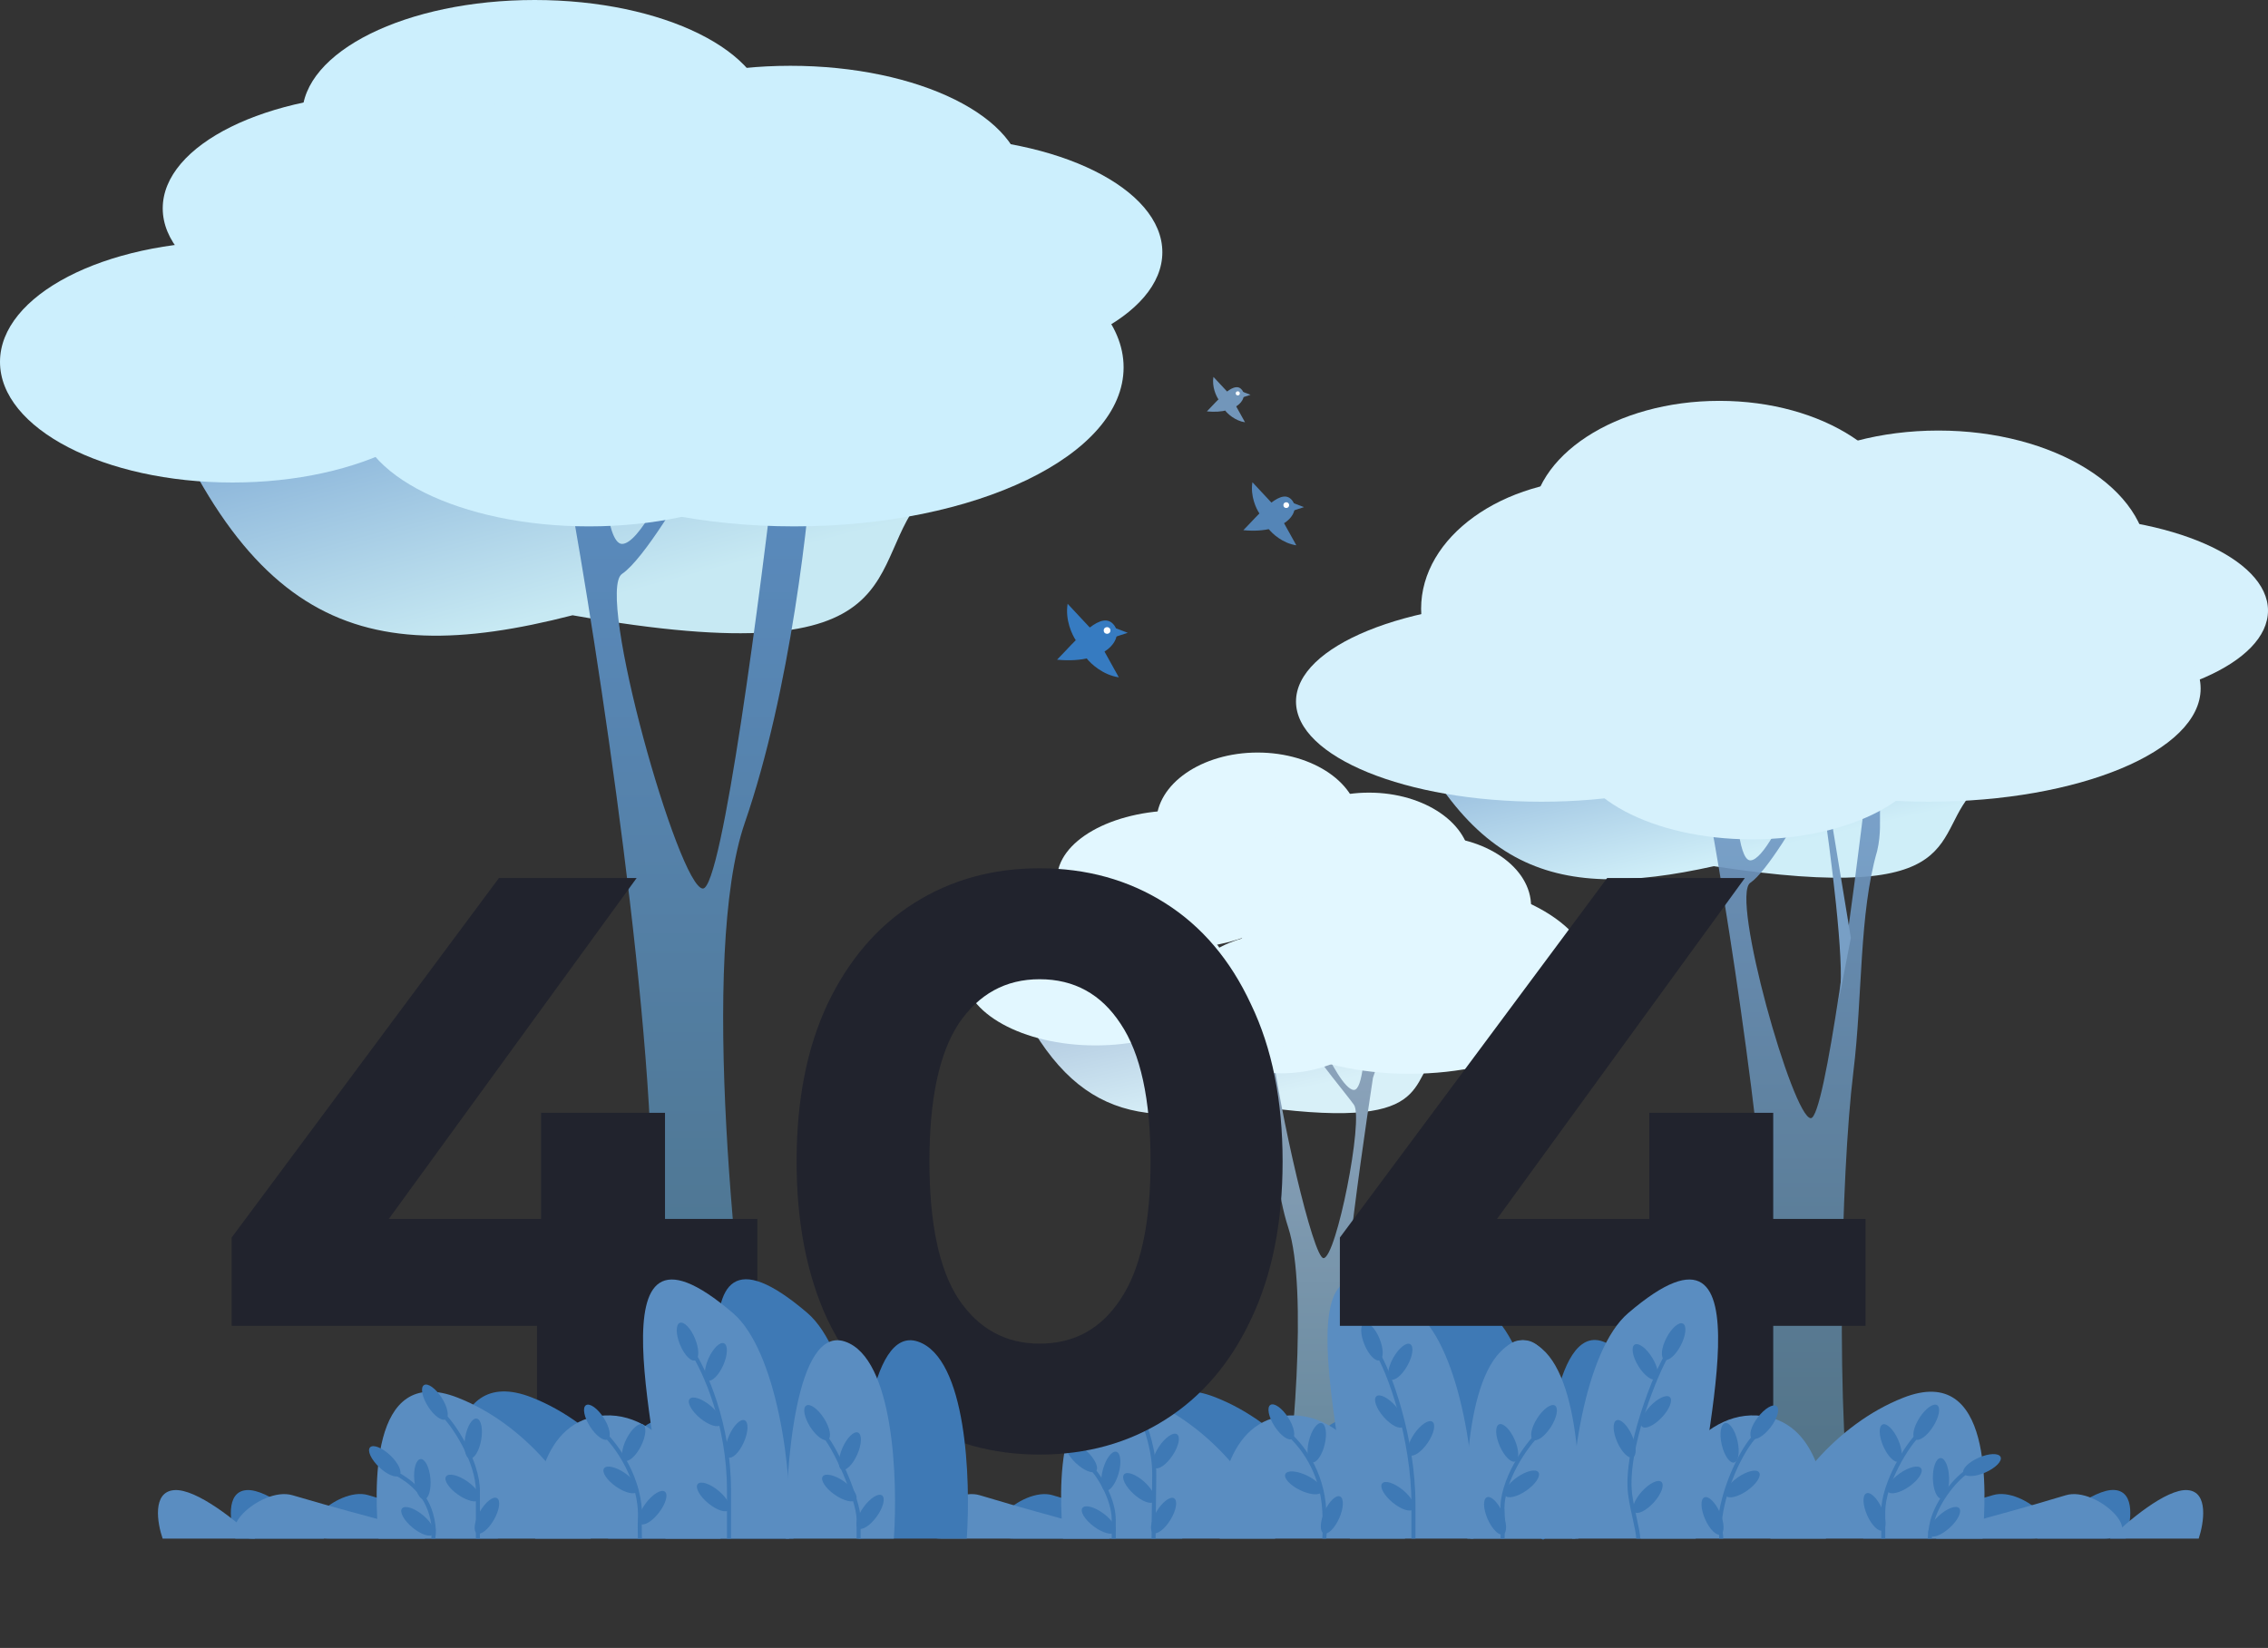 <svg width="560" height="407" viewBox="0 0 560 407" fill="none" xmlns="http://www.w3.org/2000/svg">
<rect x="0" y="0" width="560" height="407" fill="#333333" stroke="none"/>
<path d="M103.594 98.526C57.371 109.443 35.938 88.063 31 76.009C57.133 153.532 86.557 166.075 141.373 151.953C228.782 167.44 212.424 138.801 228.782 121.724C251.004 98.526 233.226 106.031 251.004 87.609C268.783 69.186 246.525 49.212 251.004 41.893C257.14 31.869 230.686 65.187 228.782 59.633L162.854 114.219C162.361 104.439 149.817 87.609 103.594 98.526Z" fill="url(#paint0_linear_25_562)"/>
<path d="M160.247 311.219C164.389 273.324 149.645 173.555 141.756 128.407L137.318 103.983H148.413C148.413 114.098 149.448 134.328 153.59 134.328C157.732 134.328 164.685 120.019 167.643 112.865H173.56C169.123 121.006 158.916 138.177 153.59 141.73C146.933 146.17 167.643 219.443 173.56 219.443C178.294 219.443 187.86 145.924 192.052 109.164H200.927C199.941 126.927 195.158 170.595 183.916 203.16C172.673 235.726 181.697 319.361 187.614 357.107H148.791C148.656 357.134 148.53 357.133 148.413 357.107H148.791C151.206 356.622 156.324 347.112 160.247 311.219Z" fill="url(#paint1_linear_25_562)"/>
<ellipse cx="132.02" cy="28.438" rx="57.4" ry="28.438" fill="#CCEFFD"/>
<ellipse cx="195.16" cy="44.688" rx="57.4" ry="28.438" fill="#CCEFFD"/>
<ellipse cx="229.6" cy="62.292" rx="57.4" ry="28.438" fill="#CCEFFD"/>
<ellipse cx="97.58" cy="51.458" rx="57.4" ry="28.438" fill="#CCEFFD"/>
<ellipse cx="145.413" cy="101.563" rx="57.4" ry="28.438" fill="#CCEFFD"/>
<ellipse cx="57.4" cy="89.375" rx="57.4" ry="29.792" fill="#CCEFFD"/>
<ellipse cx="196.116" cy="90.729" rx="81.317" ry="39.271" fill="#CCEFFD"/>
<path d="M286.975 248.194C261.521 253.236 249.719 243.362 247 237.795C261.39 273.598 277.593 279.391 307.778 272.869C355.911 280.022 346.903 266.795 355.911 258.909C368.148 248.194 358.358 251.661 368.148 243.152C377.938 234.644 365.681 225.419 368.148 222.039C371.526 217.41 356.959 232.797 355.911 230.232L319.607 255.442C319.335 250.925 312.428 243.152 286.975 248.194Z" fill="url(#paint2_linear_25_562)"/>
<path d="M330.744 356.585C328.53 337.86 335.5 289.209 339 266.194L341 260.19L343 254.186H337.07C337.07 259.184 336.516 269.18 334.302 269.18C332.088 269.18 328.372 262.11 326.791 258.575H323.628C326 262.598 332 269.697 334.302 272.838C336.774 276.21 329.953 310.723 326.791 310.723C324.26 310.723 315.984 274.91 313.744 256.746H309C315.5 263.693 312.764 286.862 318.093 303.191C323 318.228 319.279 360.607 316.116 379.258H336.868C336.94 379.272 337.007 379.271 337.07 379.258H336.868C335.577 379.019 332.841 374.32 330.744 356.585Z" fill="url(#paint3_linear_25_562)"/>
<ellipse cx="310.519" cy="203.185" rx="25.008" ry="17.329" fill="#E2F7FF"/>
<ellipse cx="338.028" cy="213.087" rx="25.008" ry="17.329" fill="#E2F7FF"/>
<ellipse cx="353.033" cy="223.815" rx="25.008" ry="17.329" fill="#E2F7FF"/>
<ellipse cx="291" cy="217.162" rx="30" ry="17.011" fill="#E2F7FF"/>
<ellipse cx="316.354" cy="247.746" rx="25.008" ry="17.329" fill="#E2F7FF"/>
<ellipse cx="270.5" cy="240.177" rx="32.5" ry="18.012" fill="#E2F7FF"/>
<ellipse cx="348" cy="241.178" rx="45" ry="24.016" fill="#E2F7FF"/>
<path d="M395.046 179.654C360.633 186.657 344.677 172.943 341 165.211C360.456 214.938 382.362 222.983 423.172 213.925C488.247 223.859 476.069 205.489 488.247 194.535C504.792 179.654 491.556 184.468 504.792 172.651C518.028 160.834 501.457 148.022 504.792 143.328C509.359 136.898 489.665 158.269 488.247 154.707L439.165 189.721C438.797 183.447 429.459 172.651 395.046 179.654Z" fill="url(#paint4_linear_25_562)"/>
<path opacity="0.9" d="M437.157 344.802C440.255 316.457 429.227 241.83 423.325 208.059L420.006 189.79H428.304C428.304 197.356 429.079 212.488 432.177 212.488C435.275 212.488 440.476 201.785 442.689 196.433H447.115C443.796 202.523 436.161 215.367 432.177 218.024C427.198 221.346 442.689 276.154 447.115 276.154C450.656 276.154 457.627 221.165 460.946 193.665H467.586C462 196.433 465.5 201.652 463.5 210.158C459 225.668 459.931 245.944 457.627 264.693C454.484 290.272 453.201 350.892 457.627 379.126H428.587C428.487 379.147 428.392 379.146 428.304 379.126H428.587C430.394 378.763 434.222 371.65 437.157 344.802Z" fill="url(#paint5_linear_25_562)"/>
<path d="M454.278 245.103C455.522 237.909 451.944 210.135 450 197.148L451.167 196.149L457 231.615C455.574 239.108 453.033 252.296 454.278 245.103Z" fill="#789FC5"/>
<ellipse cx="424.555" cy="129.25" rx="46.337" ry="30.25" fill="#D6F1FC"/>
<ellipse cx="478.614" cy="138.417" rx="51.683" ry="32.084" fill="#D6F1FC"/>
<ellipse cx="506.535" cy="150.792" rx="53.465" ry="23.375" fill="#D6F1FC"/>
<ellipse cx="395.446" cy="150.334" rx="44.554" ry="32.084" fill="#D6F1FC"/>
<ellipse cx="432.57" cy="183.555" rx="44.436" ry="23.741" fill="#D6F1FC"/>
<ellipse cx="380.594" cy="173.251" rx="60.594" ry="24.75" fill="#D6F1FC"/>
<ellipse cx="476.238" cy="170.042" rx="67.129" ry="27.959" fill="#D6F1FC"/>
<path d="M229.85 367.828C224.597 368.244 225.837 375.963 227.114 379.77H249C244.805 375.616 235.102 367.413 229.85 367.828Z" fill="#3E79B5"/>
<path d="M259.924 369.281C252.168 366.939 238.911 380 250.656 380L292 380C285.747 375.738 283.417 376.377 259.924 369.281Z" fill="#3E79B5"/>
<path d="M336.258 349.436C320.56 350.244 318.313 369.968 319.151 379.728H364.937C361.919 369.294 351.956 348.628 336.258 349.436Z" fill="#3E79B5"/>
<path d="M395.629 331.261C383.554 327.222 380.87 361.89 381.038 379.728H407.705C408.711 365.255 407.705 335.3 395.629 331.261Z" fill="#3E79B5"/>
<path d="M300.057 345.073C277.811 336.368 279.521 368.561 280.481 379.728H332.877C329.422 367.791 316.805 351.626 300.057 345.073Z" fill="#3E79B5"/>
<path d="M368 324.279C331.247 292.915 351.11 359.32 351.302 379.728H381.819C382.97 363.171 378.662 333.377 368 324.279Z" fill="#3E79B5"/>
<path d="M211.85 367.828C206.597 368.244 207.837 375.963 209.114 379.77H231C226.805 375.616 217.102 367.413 211.85 367.828Z" fill="#5A8DC1"/>
<path d="M241.924 369.281C234.168 366.939 220.911 380 232.656 380L274 380C267.747 375.738 265.417 376.377 241.924 369.281Z" fill="#5A8DC1"/>
<path d="M318.258 349.579C302.56 350.39 300.313 370.198 301.151 380H346.937C343.919 369.522 333.956 348.767 318.258 349.579Z" fill="#5A8DC1"/>
<path d="M377.629 331.326C365.554 327.27 362.87 362.085 363.038 380H389.705C390.711 365.465 389.705 335.382 377.629 331.326Z" fill="#5A8DC1"/>
<path d="M282.057 345.196C259.811 336.455 261.521 368.786 262.481 380H314.877C311.422 368.012 298.805 351.778 282.057 345.196Z" fill="#5A8DC1"/>
<path d="M350 324.314C313.247 292.816 333.11 359.505 333.302 380H363.819C364.97 363.372 360.662 333.451 350 324.314Z" fill="#5A8DC1"/>
<path d="M340 334C343 338.572 349 355.215 349 371.486C349 377.93 349 377.43 349 380" stroke="#3E79B5"/>
<ellipse rx="1.999" ry="4.985" transform="matrix(0.925 -0.381 0.383 0.924 338.757 331.33)" fill="#3E79B5"/>
<ellipse rx="1.999" ry="4.985" transform="matrix(0.873 0.487 -0.489 0.872 345.757 336.312)" fill="#3E79B5"/>
<ellipse rx="1.999" ry="4.985" transform="matrix(0.825 0.565 -0.567 0.824 350.848 355.24)" fill="#3E79B5"/>
<ellipse rx="1.996" ry="4.993" transform="matrix(0.757 -0.654 0.657 0.754 343.128 348.61)" fill="#3E79B5"/>
<ellipse rx="1.996" ry="4.993" transform="matrix(0.639 -0.77 0.772 0.636 345.128 369.535)" fill="#3E79B5"/>
<path d="M372 353.863C375 356.439 381 363.88 381 373.043C381 382.207 381 380.058 381 377.839" stroke="#3E79B5"/>
<ellipse rx="1.998" ry="4.987" transform="matrix(0.843 -0.538 0.541 0.841 370.757 351.258)" fill="#3E79B5"/>
<ellipse rx="1.999" ry="4.985" transform="matrix(0.915 0.402 -0.405 0.914 379.848 356.237)" fill="#3E79B5"/>
<ellipse rx="1.999" ry="4.985" transform="matrix(0.915 0.402 -0.405 0.914 382.848 374.172)" fill="#3E79B5"/>
<ellipse rx="1.995" ry="4.994" transform="matrix(0.573 -0.819 0.821 0.571 376.245 366.319)" fill="#3E79B5"/>
<path d="M282 350C282.999 352.982 285.064 358.125 284.998 364.423C284.892 374.708 284.832 377.692 284.832 380" stroke="#3E79B5"/>
<ellipse rx="1.998" ry="4.987" transform="matrix(0.843 -0.538 0.541 0.841 279.382 346.27)" fill="#3E79B5"/>
<ellipse rx="1.999" ry="4.985" transform="matrix(0.832 0.554 -0.557 0.831 287.848 358.363)" fill="#3E79B5"/>
<ellipse rx="1.999" ry="4.985" transform="matrix(0.856 0.518 -0.52 0.854 287.302 374.293)" fill="#3E79B5"/>
<ellipse rx="1.995" ry="4.994" transform="matrix(0.678 -0.735 0.738 0.675 281.245 367.484)" fill="#3E79B5"/>
<path d="M269 362C270.996 363.789 275 370 274.995 375.326C274.994 377.274 275.001 378.842 275 380" stroke="#3E79B5"/>
<ellipse rx="1.996" ry="4.991" transform="matrix(0.69 -0.724 0.726 0.687 267.003 359.876)" fill="#3E79B5"/>
<ellipse rx="1.999" ry="4.983" transform="matrix(0.963 0.271 -0.273 0.962 274.283 363.336)" fill="#3E79B5"/>
<ellipse rx="1.994" ry="4.996" transform="matrix(0.599 -0.801 0.802 0.597 271.278 375.399)" fill="#3E79B5"/>
<path d="M318 354C321 356.584 326.5 363 327 373.249C327.254 378.446 327 378.938 327 380" stroke="#3E79B5"/>
<ellipse rx="1.998" ry="4.987" transform="matrix(0.843 -0.538 0.541 0.841 316.382 351.162)" fill="#3E79B5"/>
<ellipse rx="1.999" ry="4.985" transform="matrix(0.972 0.236 -0.238 0.971 325.13 356.312)" fill="#3E79B5"/>
<ellipse rx="1.999" ry="4.985" transform="matrix(0.915 0.402 -0.405 0.914 328.848 374.138)" fill="#3E79B5"/>
<ellipse rx="1.995" ry="4.994" transform="matrix(0.441 -0.898 0.899 0.438 321.87 366.223)" fill="#3E79B5"/>
<path d="M187 327.44H164.2V356.84H132.6V327.44H57.2V305.64L123.2 216.84H157.2L96 301.04H133.6V274.84H164.2V301.04H187V327.44ZM256.691 359.24C245.091 359.24 234.757 356.374 225.691 350.64C216.624 344.907 209.491 336.64 204.291 325.84C199.224 314.907 196.691 301.907 196.691 286.84C196.691 271.774 199.224 258.84 204.291 248.04C209.491 237.107 216.624 228.774 225.691 223.04C234.757 217.307 245.091 214.44 256.691 214.44C268.291 214.44 278.624 217.307 287.691 223.04C296.757 228.774 303.824 237.107 308.891 248.04C314.091 258.84 316.691 271.774 316.691 286.84C316.691 301.907 314.091 314.907 308.891 325.84C303.824 336.64 296.757 344.907 287.691 350.64C278.624 356.374 268.291 359.24 256.691 359.24ZM256.691 331.84C265.224 331.84 271.891 328.174 276.691 320.84C281.624 313.507 284.091 302.174 284.091 286.84C284.091 271.507 281.624 260.174 276.691 252.84C271.891 245.507 265.224 241.84 256.691 241.84C248.291 241.84 241.624 245.507 236.691 252.84C231.891 260.174 229.491 271.507 229.491 286.84C229.491 302.174 231.891 313.507 236.691 320.84C241.624 328.174 248.291 331.84 256.691 331.84ZM460.633 327.44H437.833V356.84H406.233V327.44H330.833V305.64L396.833 216.84H430.833L369.633 301.04H407.233V274.84H437.833V301.04H460.633V327.44Z" fill="#21232D"/>
<path d="M60.85 368.015C55.597 368.432 56.837 376.179 58.114 380H80C75.805 375.831 66.102 367.598 60.85 368.015Z" fill="#3E79B5"/>
<path d="M90.924 369.257C83.168 366.913 69.911 379.982 81.656 379.982L123 379.982C116.747 375.718 114.417 376.357 90.924 369.257Z" fill="#3E79B5"/>
<path d="M167.258 349.579C151.56 350.39 149.313 370.198 150.151 380H195.937C192.919 369.522 182.956 348.767 167.258 349.579Z" fill="#3E79B5"/>
<path d="M226.629 331.326C214.554 327.27 211.87 362.085 212.038 380H238.705C239.711 365.465 238.705 335.382 226.629 331.326Z" fill="#3E79B5"/>
<path d="M131.297 345.126C109.018 336.387 110.73 368.705 111.691 379.916H164.166C160.706 367.932 148.07 351.704 131.297 345.126Z" fill="#3E79B5"/>
<path d="M199.341 324.252C162.533 292.766 182.426 359.428 182.618 379.916H213.18C214.333 363.294 210.018 333.385 199.341 324.252Z" fill="#3E79B5"/>
<path d="M43.017 368.015C37.536 368.432 38.83 376.179 40.163 380H63C58.623 375.831 48.498 367.598 43.017 368.015Z" fill="#5A8DC1"/>
<path d="M72.227 369.281C64.302 366.939 50.757 380 62.757 380L105 380C98.611 375.738 96.23 376.377 72.227 369.281Z" fill="#5A8DC1"/>
<path d="M149.258 349.579C133.56 350.39 131.313 370.198 132.151 380H177.937C174.919 369.522 164.956 348.767 149.258 349.579Z" fill="#5A8DC1"/>
<path d="M208.629 331.326C196.554 327.27 193.87 362.085 194.038 380H220.705C221.711 365.465 220.705 335.382 208.629 331.326Z" fill="#5A8DC1"/>
<path d="M113.057 345.196C90.811 336.455 92.521 368.786 93.481 380H145.877C142.422 368.012 129.805 351.778 113.057 345.196Z" fill="#5A8DC1"/>
<path d="M181 324.314C144.247 292.816 164.11 359.505 164.302 380H194.819C195.97 363.372 191.662 333.451 181 324.314Z" fill="#5A8DC1"/>
<path d="M171 333.952C174 338.528 180 351.749 180 368.031C180 375 180 378.449 180 380" stroke="#3E79B5"/>
<ellipse rx="2" ry="5.003" transform="matrix(0.924 -0.382 0.382 0.924 169.757 331.335)" fill="#3E79B5"/>
<ellipse rx="2" ry="5.003" transform="matrix(0.915 0.404 -0.403 0.915 176.757 336.339)" fill="#3E79B5"/>
<ellipse rx="2" ry="5.003" transform="matrix(0.915 0.404 -0.403 0.915 181.848 355.348)" fill="#3E79B5"/>
<ellipse rx="2.001" ry="5.001" transform="matrix(0.637 -0.771 0.77 0.637 174.128 348.689)" fill="#3E79B5"/>
<ellipse rx="2.001" ry="5.001" transform="matrix(0.637 -0.771 0.77 0.637 176.128 369.703)" fill="#3E79B5"/>
<path d="M203 354C206 356.584 212 370.473 212 375.188C212 379 212 378.938 212 380" stroke="#3E79B5"/>
<ellipse rx="2" ry="5.002" transform="matrix(0.842 -0.54 0.539 0.842 201.757 351.348)" fill="#3E79B5"/>
<ellipse rx="2" ry="5.003" transform="matrix(0.915 0.404 -0.403 0.915 209.848 358.385)" fill="#3E79B5"/>
<ellipse rx="2" ry="5.003" transform="matrix(0.809 0.588 -0.587 0.81 214.848 373.385)" fill="#3E79B5"/>
<ellipse rx="2.001" ry="5.001" transform="matrix(0.572 -0.82 0.82 0.572 207.245 367.503)" fill="#3E79B5"/>
<path d="M109 349C112 351.584 118 361 118 368.249C118 377.446 118 377.438 118 380" stroke="#3E79B5"/>
<ellipse rx="2" ry="5.002" transform="matrix(0.842 -0.54 0.539 0.842 107.382 346.292)" fill="#3E79B5"/>
<ellipse rx="2" ry="5.003" transform="matrix(0.985 0.175 -0.174 0.985 116.841 355.276)" fill="#3E79B5"/>
<ellipse rx="2" ry="5.003" transform="matrix(0.867 0.498 -0.497 0.868 120.223 374.336)" fill="#3E79B5"/>
<ellipse rx="2.001" ry="5.001" transform="matrix(0.572 -0.82 0.82 0.572 114.245 367.503)" fill="#3E79B5"/>
<path d="M98.003 364C101.003 365.69 106 369 107.001 376.586C107.288 378.767 107 379 107 380" stroke="#3E79B5"/>
<ellipse rx="2.001" ry="5.002" transform="matrix(0.689 -0.725 0.725 0.689 95.002 360.897)" fill="#3E79B5"/>
<ellipse rx="2" ry="5.003" transform="matrix(0.996 -0.086 0.087 0.996 104.283 365.328)" fill="#3E79B5"/>
<ellipse rx="2.001" ry="5.001" transform="matrix(0.635 -0.772 0.772 0.636 103.131 375.724)" fill="#3E79B5"/>
<path d="M149 354C152 356.584 158.5 365.5 158 375.249C157.918 376.849 158 378.5 158 380" stroke="#3E79B5"/>
<ellipse rx="2" ry="5.002" transform="matrix(0.842 -0.54 0.539 0.842 147.382 351.252)" fill="#3E79B5"/>
<ellipse rx="2" ry="5.003" transform="matrix(0.892 0.452 -0.452 0.892 156.472 356.253)" fill="#3E79B5"/>
<ellipse rx="2" ry="5.003" transform="matrix(0.792 0.611 -0.61 0.792 161.12 372.356)" fill="#3E79B5"/>
<ellipse rx="2.001" ry="5.001" transform="matrix(0.572 -0.82 0.82 0.572 153.245 365.503)" fill="#3E79B5"/>
<path d="M522.15 367.99C527.403 368.407 526.163 376.159 524.886 379.982H503C507.195 375.811 516.898 367.573 522.15 367.99Z" fill="#3E79B5"/>
<path d="M492.076 369.257C499.832 366.913 513.089 379.982 501.344 379.982L460 379.982C466.253 375.718 468.583 376.357 492.076 369.257Z" fill="#3E79B5"/>
<path d="M540.15 368.015C545.403 368.432 544.163 376.179 542.886 380H521C525.195 375.831 534.898 367.598 540.15 368.015Z" fill="#5A8DC1"/>
<path d="M510.076 369.281C517.832 366.939 531.089 380 519.344 380L478 380C484.253 375.738 486.583 376.377 510.076 369.281Z" fill="#5A8DC1"/>
<path d="M433.742 349.579C449.44 350.39 451.687 370.198 450.849 380H405.063C408.081 369.522 418.044 348.767 433.742 349.579Z" fill="#5A8DC1"/>
<path d="M374.371 331.326C386.446 327.27 389.13 362.085 388.962 380H362.295C361.289 365.465 362.295 335.382 374.371 331.326Z" fill="#5A8DC1"/>
<path d="M469.943 345.196C492.189 336.455 490.479 368.786 489.519 380H437.123C440.578 368.012 453.195 351.778 469.943 345.196Z" fill="#5A8DC1"/>
<path d="M402 324.314C438.753 292.816 418.89 359.505 418.698 380H388.181C387.03 363.372 391.338 333.451 402 324.314Z" fill="#5A8DC1"/>
<path d="M412 333.952C409 338.528 401.121 358.086 402.5 369.031C403 373 404.5 378 404.5 380" stroke="#3E79B5"/>
<ellipse rx="2" ry="5.003" transform="matrix(-0.887 -0.461 -0.46 0.888 413.243 331.335)" fill="#3E79B5"/>
<ellipse rx="2" ry="5.003" transform="matrix(-0.85 0.527 0.526 0.85 406.243 336.339)" fill="#3E79B5"/>
<ellipse rx="2" ry="5.003" transform="matrix(-0.915 0.404 0.403 0.915 401.152 355.348)" fill="#3E79B5"/>
<ellipse rx="2.001" ry="5.001" transform="matrix(-0.727 -0.686 -0.686 0.728 408.872 348.689)" fill="#3E79B5"/>
<ellipse rx="2.001" ry="5.001" transform="matrix(-0.742 -0.671 -0.67 0.742 406.872 369.703)" fill="#3E79B5"/>
<path d="M380 354C377 356.584 370.5 366 371 373.249C371.207 376.252 371 378.438 371 380" stroke="#3E79B5"/>
<ellipse rx="2" ry="5.002" transform="matrix(-0.842 -0.54 -0.539 0.842 381.243 351.348)" fill="#3E79B5"/>
<ellipse rx="2" ry="5.003" transform="matrix(-0.915 0.404 0.403 0.915 372.152 356.349)" fill="#3E79B5"/>
<ellipse rx="2" ry="5.003" transform="matrix(-0.915 0.404 0.403 0.915 369.152 374.36)" fill="#3E79B5"/>
<ellipse rx="2.001" ry="5.001" transform="matrix(-0.572 -0.82 -0.82 0.572 375.755 366.474)" fill="#3E79B5"/>
<path d="M474 354C471 356.584 465 366.482 465 373.249C465 378.5 465 377.938 465 380" stroke="#3E79B5"/>
<ellipse rx="2" ry="5.002" transform="matrix(-0.842 -0.54 -0.539 0.842 475.618 351.252)" fill="#3E79B5"/>
<ellipse rx="2" ry="5.003" transform="matrix(-0.915 0.404 0.403 0.915 466.848 356.385)" fill="#3E79B5"/>
<ellipse rx="2" ry="5.003" transform="matrix(-0.915 0.404 0.403 0.915 462.848 373.385)" fill="#3E79B5"/>
<ellipse rx="2.001" ry="5.001" transform="matrix(-0.572 -0.82 -0.82 0.572 470.245 365.503)" fill="#3E79B5"/>
<path d="M486.17 363.134C483.153 364.81 478.5 370.5 477.121 375.621C476.659 377.337 476.5 379.5 476.5 380" stroke="#3E79B5"/>
<ellipse rx="2.001" ry="5.002" transform="matrix(-0.399 -0.917 -0.917 0.4 489.383 361.834)" fill="#3E79B5"/>
<ellipse rx="2" ry="5.003" transform="matrix(-1 0.021 0.02 1 479.256 365.099)" fill="#3E79B5"/>
<ellipse rx="2.001" ry="5.001" transform="matrix(-0.672 -0.741 -0.74 0.672 480.047 375.843)" fill="#3E79B5"/>
<path d="M434 354C431 356.584 426.5 365 425 373.249C424.227 377.5 425 378 425 380" stroke="#3E79B5"/>
<ellipse rx="2" ry="5.002" transform="matrix(-0.793 -0.609 -0.608 0.794 435.619 351.252)" fill="#3E79B5"/>
<ellipse rx="2" ry="5.003" transform="matrix(-0.975 0.223 0.223 0.975 427.064 356.324)" fill="#3E79B5"/>
<ellipse rx="2" ry="5.003" transform="matrix(-0.915 0.404 0.403 0.915 422.848 374.385)" fill="#3E79B5"/>
<ellipse rx="2.001" ry="5.001" transform="matrix(-0.572 -0.82 -0.82 0.572 430.245 366.503)" fill="#3E79B5"/>
<path d="M278.456 156.284L275.241 157.322L275.297 155.085L278.456 156.284Z" fill="#367BC1"/>
<path d="M261 162.923C265.117 158.804 271.292 150.977 274.585 153.861C278.118 156.954 273.762 164.159 261 162.923Z" fill="#367BC1"/>
<ellipse cx="273.35" cy="155.709" rx="0.823" ry="0.824" fill="white"/>
<path d="M269.378 155.297L263.614 149.118C262.956 153.072 264.712 156.807 265.673 158.181L269.378 155.297Z" fill="#367BC1"/>
<path d="M272.144 159.89L276.251 167.279C272.287 166.693 269.274 163.872 268.263 162.536L272.144 159.89Z" fill="#367BC1"/>
<path d="M321.972 125.245L319.214 126.135L319.262 124.216L321.972 125.245Z" fill="#5485B7"/>
<path d="M307 130.939C310.531 127.406 315.827 120.693 318.652 123.166C321.681 125.819 317.946 131.999 307 130.939Z" fill="#5485B7"/>
<circle cx="317.592" cy="124.751" r="0.706" fill="white"/>
<path d="M314.185 124.398L309.242 119.098C308.677 122.49 310.184 125.693 311.008 126.871L314.185 124.398Z" fill="#5485B7"/>
<path d="M316.558 128.337L320.08 134.674C316.681 134.172 314.097 131.753 313.229 130.606L316.558 128.337Z" fill="#5485B7"/>
<path d="M308.774 97.504L306.789 98.145L306.824 96.764L308.774 97.504Z" fill="#7296BA"/>
<path d="M298 101.602C300.541 99.059 304.352 94.229 306.385 96.008C308.565 97.917 305.877 102.365 298 101.602Z" fill="#7296BA"/>
<circle cx="305.623" cy="97.149" r="0.508" fill="white"/>
<path d="M303.171 96.895L299.613 93.081C299.207 95.522 300.291 97.827 300.884 98.675L303.171 96.895Z" fill="#7296BA"/>
<path d="M304.878 99.73L307.413 104.29C304.966 103.928 303.107 102.188 302.483 101.363L304.878 99.73Z" fill="#7296BA"/>
<defs>
<linearGradient id="paint0_linear_25_562" x1="94.705" y1="95.114" x2="111.235" y2="157.923" gradientUnits="userSpaceOnUse">
<stop stop-color="#82ADD6"/>
<stop offset="0.661" stop-color="#B0D5E9"/>
<stop offset="1" stop-color="#C7E9F3"/>
</linearGradient>
<linearGradient id="paint1_linear_25_562" x1="169.123" y1="103.983" x2="169.123" y2="357.127" gradientUnits="userSpaceOnUse">
<stop stop-color="#5B8CC1"/>
<stop offset="1" stop-color="#4C7288"/>
</linearGradient>
<linearGradient id="paint2_linear_25_562" x1="282.08" y1="246.619" x2="288.608" y2="276.195" gradientUnits="userSpaceOnUse">
<stop stop-color="#B0C8DF"/>
<stop offset="1" stop-color="#D8F0F8"/>
</linearGradient>
<linearGradient id="paint3_linear_25_562" x1="326" y1="254.186" x2="326" y2="379.268" gradientUnits="userSpaceOnUse">
<stop stop-color="#8EA5BD"/>
<stop offset="1" stop-color="#618498"/>
</linearGradient>
<linearGradient id="paint4_linear_25_562" x1="388.428" y1="177.466" x2="397.718" y2="218.438" gradientUnits="userSpaceOnUse">
<stop stop-color="#8CB3D8"/>
<stop offset="1" stop-color="#CFEEF8"/>
</linearGradient>
<linearGradient id="paint5_linear_25_562" x1="443.796" y1="189.79" x2="443.796" y2="379.141" gradientUnits="userSpaceOnUse">
<stop stop-color="#729BC8"/>
<stop offset="1" stop-color="#54788C"/>
</linearGradient>
</defs>
</svg>
